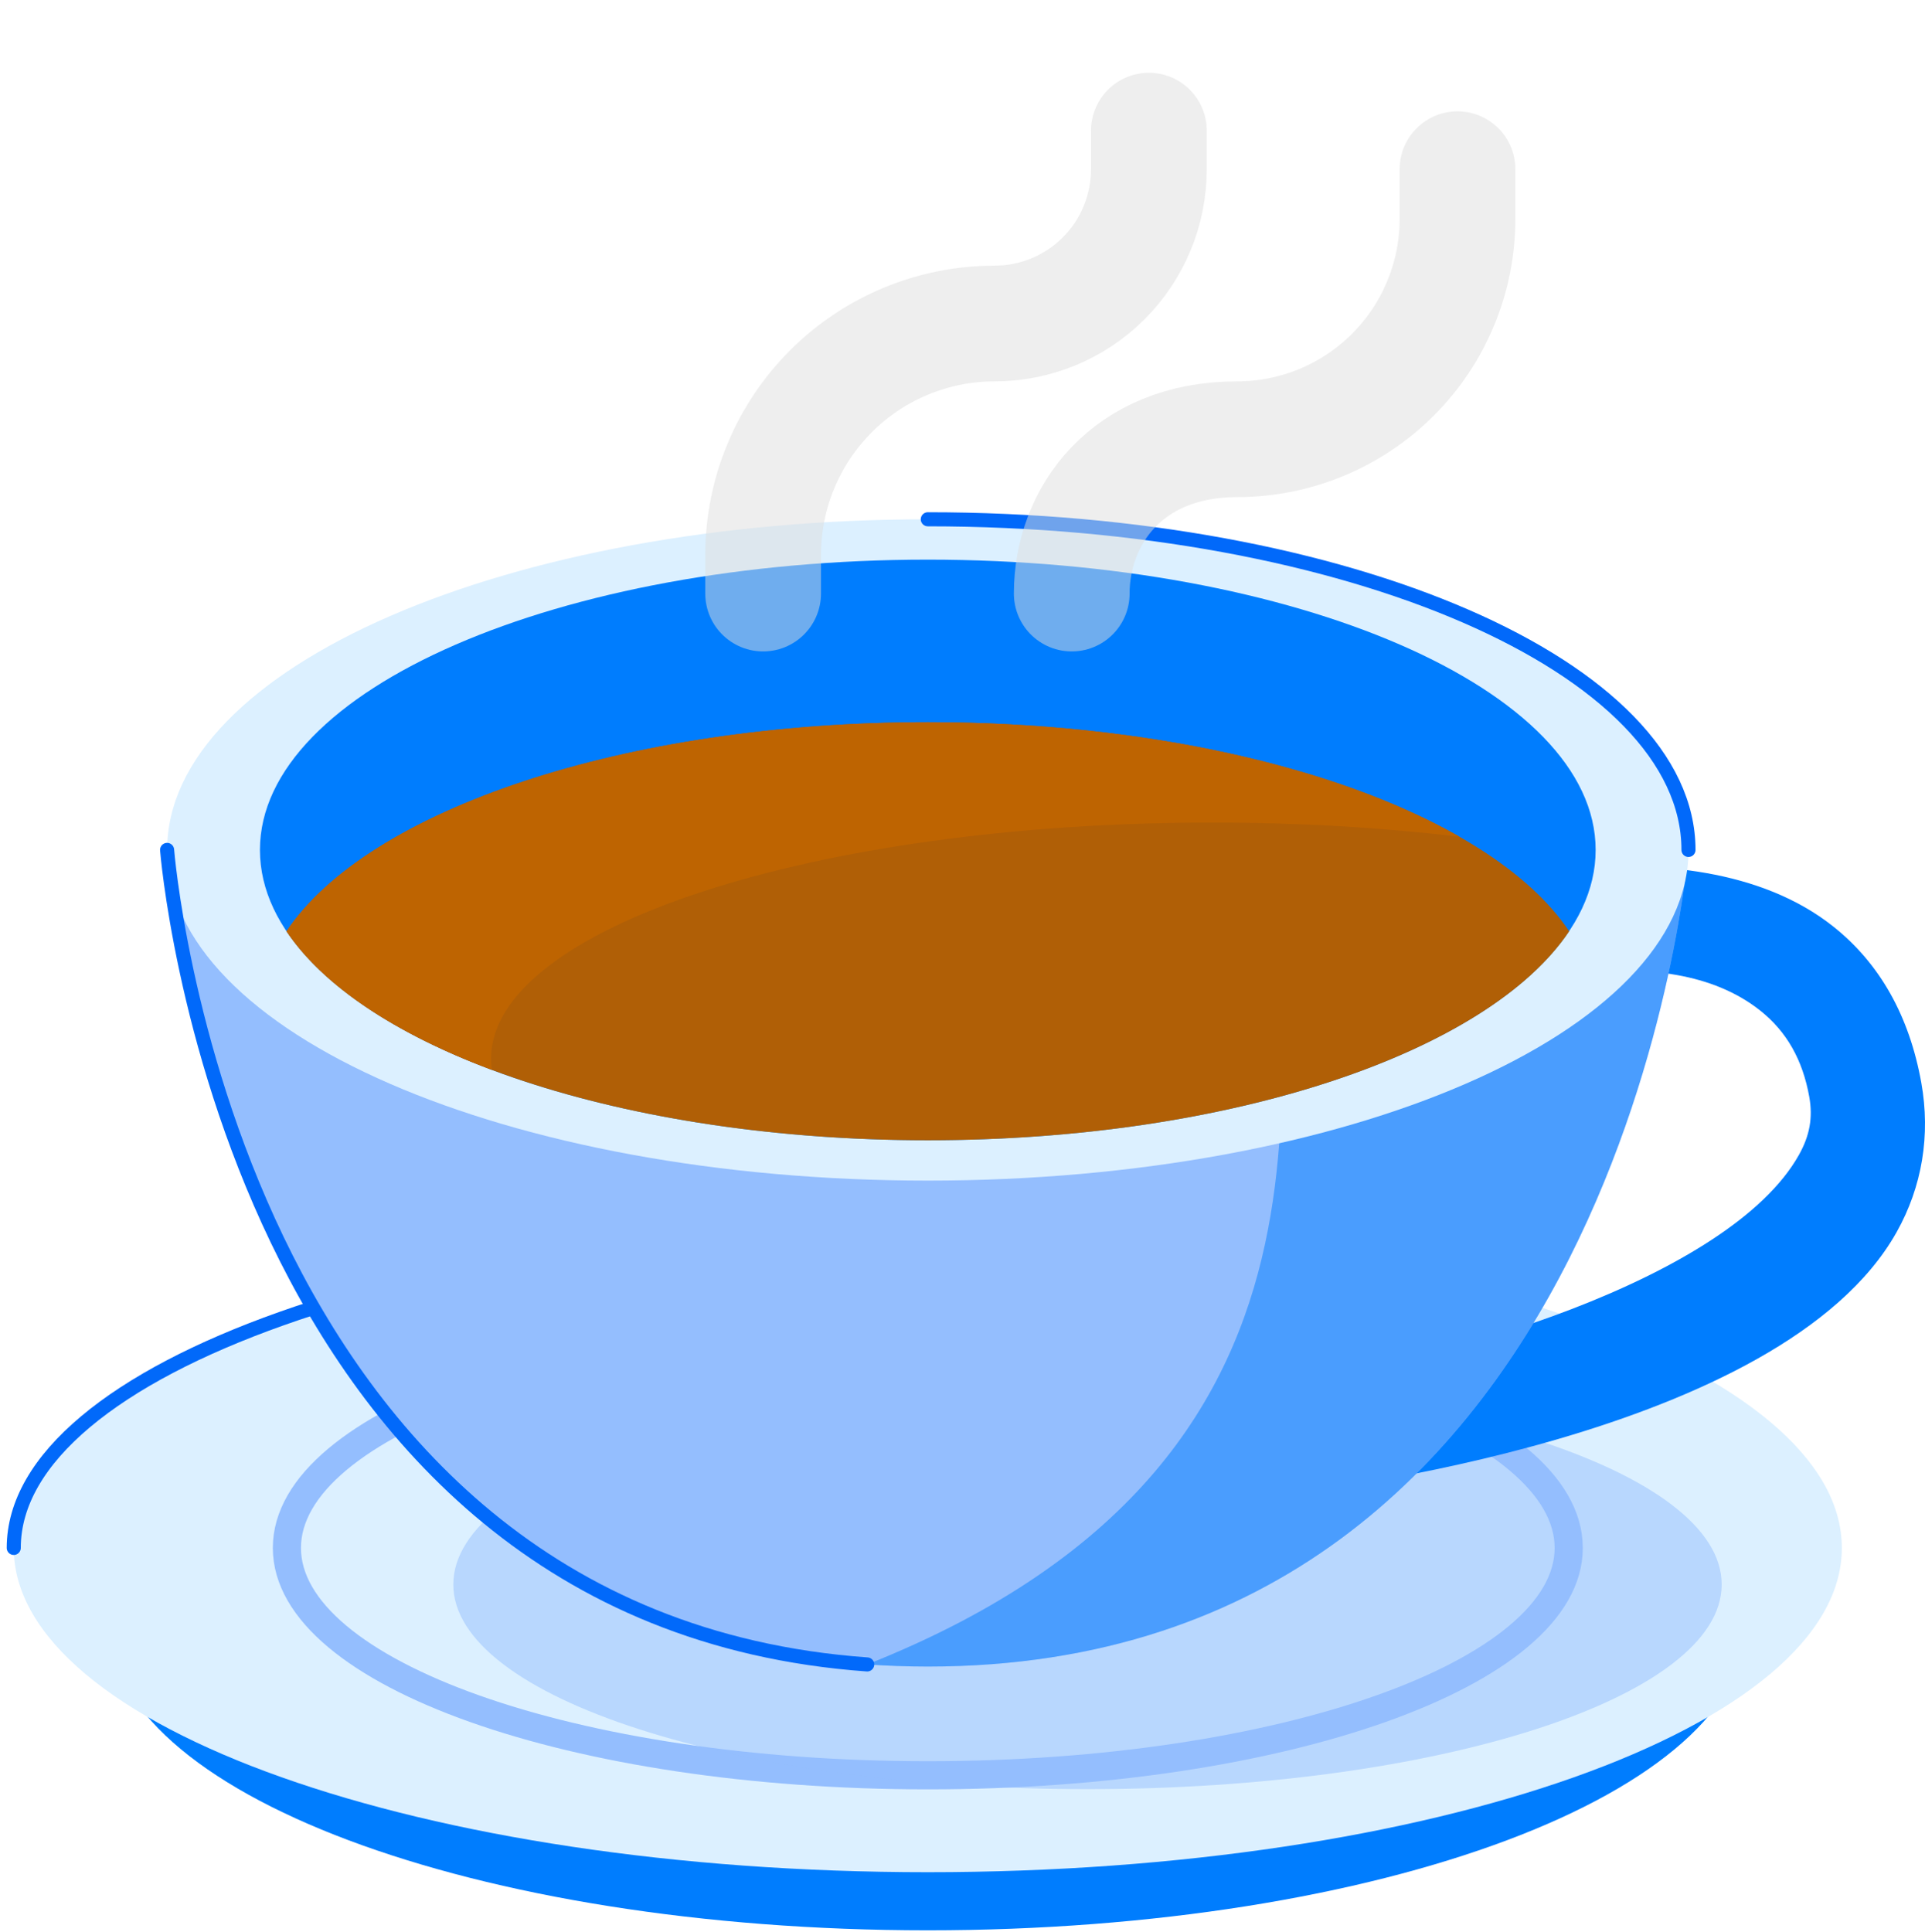 <svg width="280" height="281" viewBox="0 0 280 281" fill="none" xmlns="http://www.w3.org/2000/svg">
<path d="M134.949 280.764C200.748 280.764 254.089 260.739 254.089 236.036C254.089 211.333 200.748 191.307 134.949 191.307C69.149 191.307 15.809 211.333 15.809 236.036C15.809 260.739 69.149 280.764 134.949 280.764Z" fill="#007DFE"/>
<path d="M134.953 272.31C208.38 272.31 267.905 251.193 267.905 225.145C267.905 199.096 208.38 177.979 134.953 177.979C61.525 177.979 2 199.096 2 225.145C2 251.193 61.525 272.31 134.953 272.31Z" fill="#DCF0FF"/>
<path d="M134.954 258.215C186.44 258.215 228.177 243.409 228.177 225.144C228.177 206.88 186.44 192.074 134.954 192.074C83.468 192.074 41.73 206.88 41.73 225.144C41.73 243.409 83.468 258.215 134.954 258.215Z" stroke="#94BEFE" stroke-width="4.093" stroke-miterlimit="10"/>
<path opacity="0.5" d="M158.182 260.229C209.128 260.229 250.427 246.902 250.427 230.463C250.427 214.024 209.128 200.697 158.182 200.697C107.237 200.697 65.938 214.024 65.938 230.463C65.938 246.902 107.237 260.229 158.182 260.229Z" fill="#94BEFE"/>
<path d="M2 225.145C2 199.097 61.525 177.98 134.953 177.98" stroke="#0169FA" stroke-width="2.047" stroke-miterlimit="10" stroke-linecap="round" stroke-linejoin="round"/>
<path d="M184.239 217.703L183.219 201.508C209.807 198.674 251.615 185.871 261.653 167.994C263.241 165.167 263.707 162.552 263.164 159.523C262.2 154.139 259.868 150.04 256.038 146.993C242.097 135.907 217.172 143.5 207.16 146.726L204.147 130.955C205.824 130.414 245.47 117.907 266.685 134.781C273.424 140.141 277.723 147.779 279.463 157.482C280.827 165.092 279.586 172.606 275.873 179.215C259.181 208.936 191.86 216.894 184.239 217.703Z" fill="#007DFE"/>
<path d="M245.603 123.617C245.603 123.617 236.259 242.4 134.962 242.4C131.939 242.4 128.999 242.286 126.139 242.091C33.096 235.412 24.305 123.619 24.305 123.619H245.603V123.617Z" fill="#94BEFE"/>
<path opacity="0.5" d="M245.604 123.617C245.604 123.617 236.26 242.4 134.963 242.4C131.941 242.4 129.001 242.286 126.141 242.091C204.325 211.061 181.696 149.681 187.741 123.619H245.604V123.617Z" fill="#007DFE"/>
<path d="M134.959 171.719C196.067 171.719 245.605 150.186 245.605 123.624C245.605 97.062 196.067 75.529 134.959 75.529C73.85 75.529 24.312 97.062 24.312 123.624C24.312 150.186 73.85 171.719 134.959 171.719Z" fill="#DCF0FF"/>
<path d="M134.951 165.849C188.601 165.849 232.093 146.944 232.093 123.624C232.093 100.304 188.601 81.399 134.951 81.399C81.301 81.399 37.809 100.304 37.809 123.624C37.809 146.944 81.301 165.849 134.951 165.849Z" fill="#007DFE"/>
<path d="M228.243 135.454C216.488 153.022 179.176 165.848 134.965 165.848C90.753 165.848 53.427 153.022 41.672 135.454C53.427 117.87 90.754 105.044 134.965 105.044C179.176 105.044 216.488 117.87 228.243 135.454Z" fill="#B05F06"/>
<path d="M212.299 121.702C201.08 120.37 188.984 119.64 176.352 119.64C118.404 119.64 71.434 135 71.434 153.963C71.434 154.516 71.466 155.067 71.547 155.62C57.519 150.36 46.981 143.394 41.672 135.454C53.427 117.87 90.754 105.044 134.965 105.044C166.529 105.044 194.569 111.571 212.299 121.702Z" fill="#BE6401"/>
<path d="M126.139 242.092C33.096 235.413 24.305 123.619 24.305 123.619" stroke="#0169FA" stroke-width="2.047" stroke-miterlimit="10" stroke-linecap="round" stroke-linejoin="round"/>
<path d="M134.953 75.529C196.061 75.529 245.599 97.062 245.599 123.624" stroke="#0169FA" stroke-width="2.047" stroke-miterlimit="10" stroke-linecap="round" stroke-linejoin="round"/>
<g filter="url(#filter0_f_4579_8649)">
<path d="M155.889 86.333C155.889 75.111 163.902 63.889 179.938 63.889C188.441 63.889 196.597 60.511 202.609 54.498C208.622 48.485 212 40.33 212 31.827V24.611M111 86.333V80.722C111 71.793 114.547 63.23 120.861 56.916C127.174 50.603 135.738 47.056 144.667 47.056C150.619 47.056 156.328 44.691 160.537 40.482C164.746 36.273 167.111 30.564 167.111 24.611V19" stroke="#DFDFDF" stroke-opacity="0.5" stroke-width="16.833" stroke-linecap="round" stroke-linejoin="round"/>
</g>
<defs>
<filter id="filter0_f_4579_8649" x="92.482" y="0.483" width="138.036" height="104.367" filterUnits="userSpaceOnUse" color-interpolation-filters="sRGB">
<feFlood flood-opacity="0" result="BackgroundImageFix"/>
<feBlend mode="normal" in="SourceGraphic" in2="BackgroundImageFix" result="shape"/>
<feGaussianBlur stdDeviation="5.05" result="effect1_foregroundBlur_4579_8649"/>
</filter>
</defs>
</svg>
